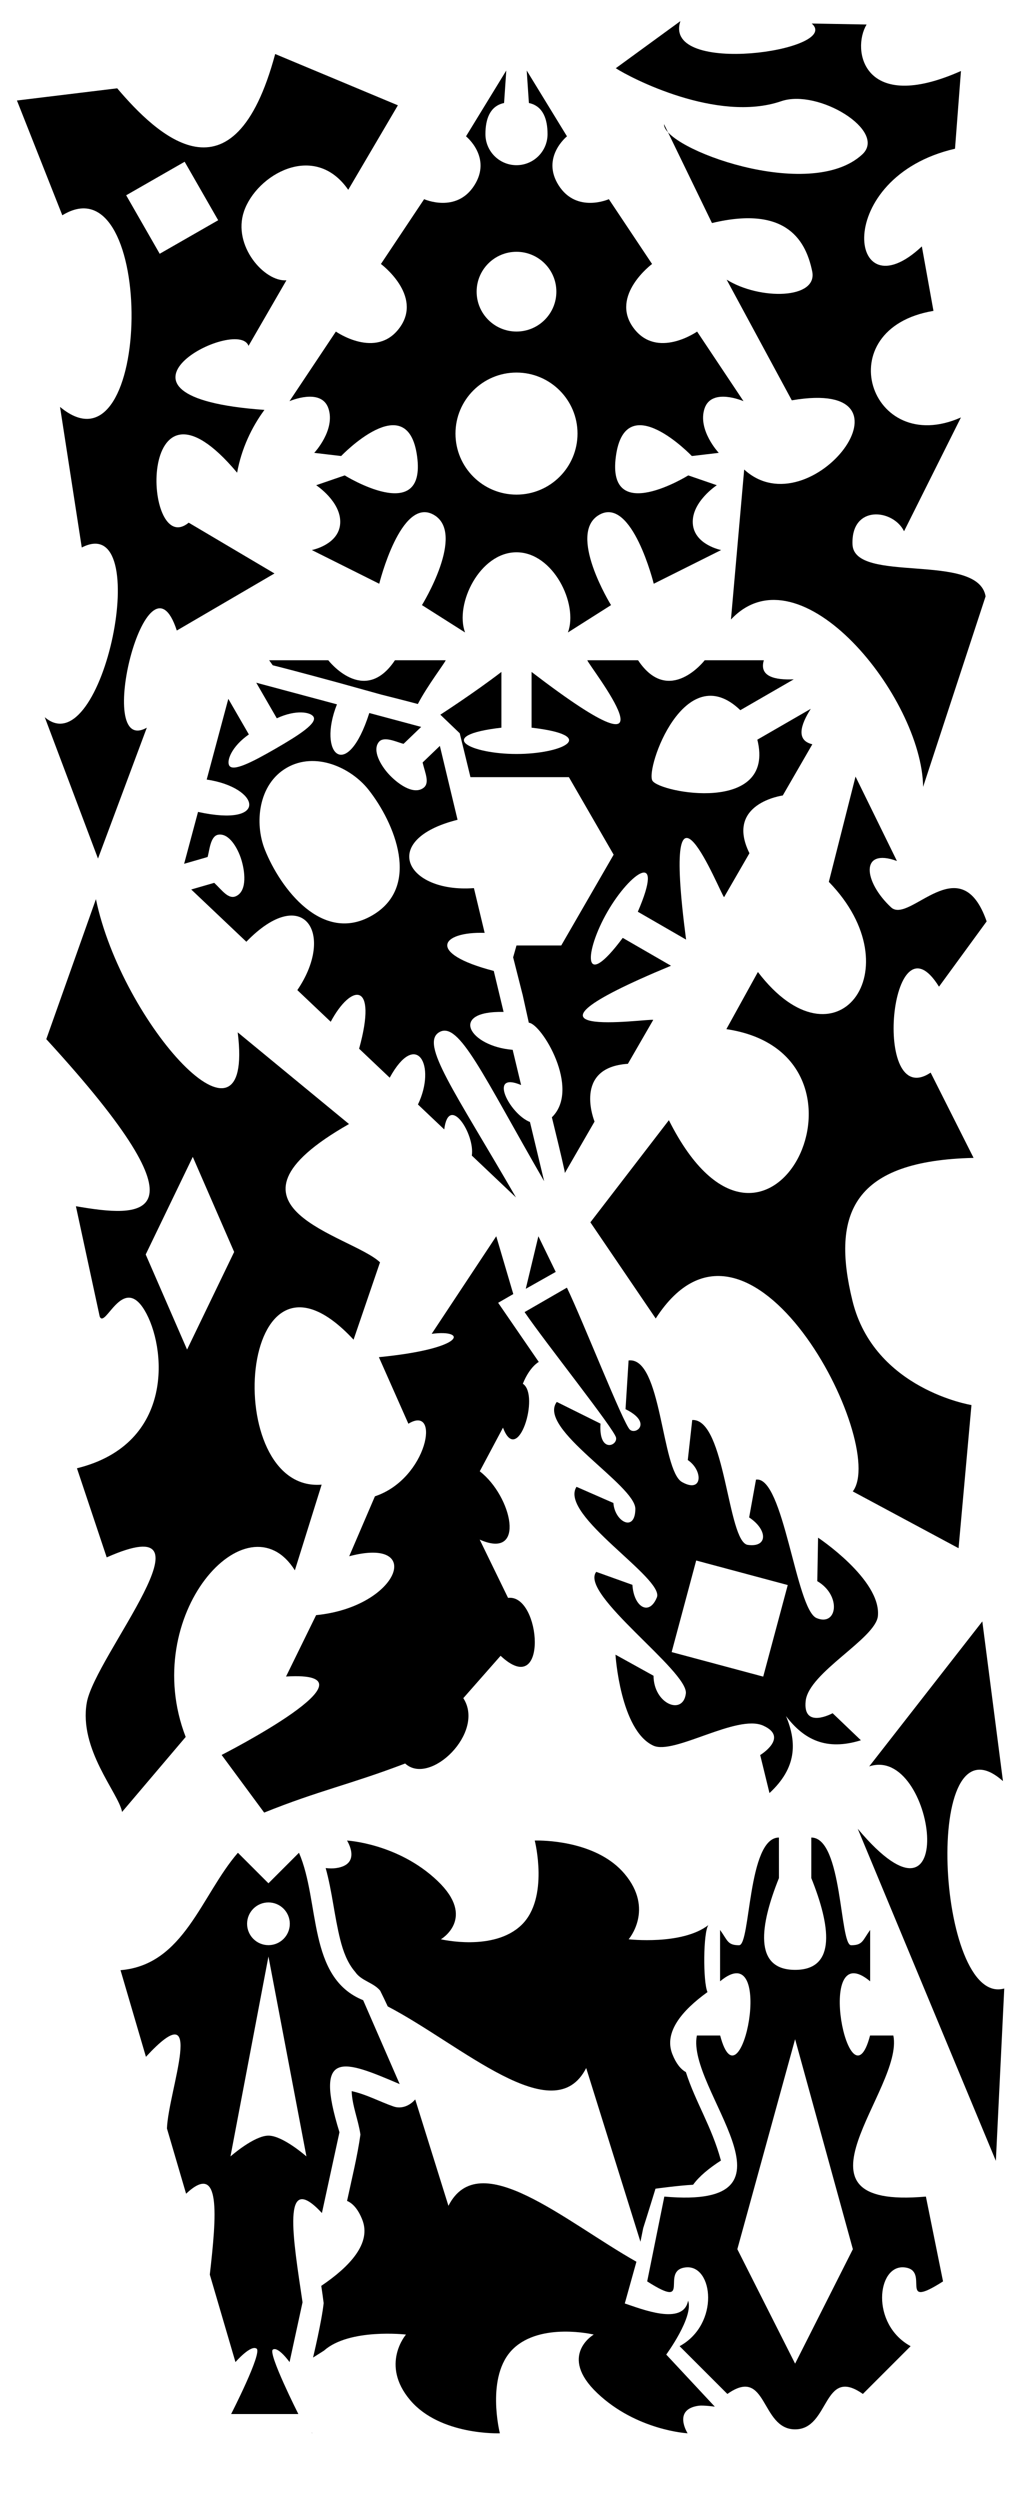 <?xml version="1.0" encoding="UTF-8" standalone="no"?>
<svg
   xmlns:dc="http://purl.org/dc/elements/1.1/"
   xmlns:cc="http://creativecommons.org/ns#"
   xmlns:rdf="http://www.w3.org/1999/02/22-rdf-syntax-ns#"
   xmlns:svg="http://www.w3.org/2000/svg"
   xmlns="http://www.w3.org/2000/svg"
   xmlns:sodipodi="http://sodipodi.sourceforge.net/DTD/sodipodi-0.dtd"
   xmlns:inkscape="http://www.inkscape.org/namespaces/inkscape"
   inkscape:export-ydpi="341.32999"
   inkscape:export-xdpi="341.32999"
   inkscape:export-filename="/home/mszegedy/documents/Dropbox/backup/code/tex/mitaenkeele/glyphs/sentence-1.png"
   sodipodi:docname="sentence-1.svg"
   inkscape:version="1.0 (4035a4fb49, 2020-05-01)"
   id="svg2026"
   version="1.1"
   viewBox="0 0 236.507 572.23"
   height="572.23mm"
   width="236.507mm">
  <defs
     id="defs2020" />
  <sodipodi:namedview
     inkscape:window-maximized="1"
     inkscape:window-y="19"
     inkscape:window-x="0"
     inkscape:window-height="1061"
     inkscape:window-width="1920"
     showgrid="false"
     inkscape:document-rotation="0"
     inkscape:current-layer="layer1"
     inkscape:document-units="mm"
     inkscape:cy="1498.7477"
     inkscape:cx="67.394547"
     inkscape:zoom="0.34915069"
     inkscape:pageshadow="2"
     inkscape:pageopacity="1"
     borderopacity="1.0"
     bordercolor="#666666"
     pagecolor="#ffffff"
     id="base" />
  <g
     transform="translate(-37.267,92.717)"
     id="layer1"
     inkscape:groupmode="layer"
     inkscape:label="Layer 1">
    <path
       d="m 153.181,-76.577 -9.22,15.067 c 0,0 6.002,4.817 1.89,11.248 -4.112,6.432 -11.479,3.136 -11.479,3.136 l -9.891,14.836 c 0,0 9.659,7.195 4.298,14.57 -5.361,7.375 -14.612,0.9 -14.612,0.9 l -10.623,15.934 c 0,0 7.338,-3.206 8.936,1.718 1.598,4.924 -3.269,10.113 -3.269,10.113 l 6.16,0.725 c 0,0 15.234,-15.925 17.393,0.075 2.159,16 -16.575,4.358 -16.575,4.358 l -6.529,2.246 c 0,0 5.769,3.788 5.498,8.709 -0.271,4.921 -6.495,6.131 -6.495,6.131 l 15.432,7.716 c 0,0 4.948,-20.027 12.449,-15.8 7.501,4.228 -2.669,20.689 -2.669,20.689 l 9.87,6.261 c -2.414,-6.483 3.349,-18.353 11.774,-18.353 8.426,9e-5 14.188,11.87 11.774,18.353 l 9.87,-6.261 c 0,0 -10.17,-16.461 -2.669,-20.689 7.501,-4.228 12.449,15.8 12.449,15.8 l 15.432,-7.716 c 0,0 -6.224,-1.211 -6.495,-6.131 -0.271,-4.921 5.498,-8.709 5.498,-8.709 l -6.529,-2.246 c 0,0 -18.734,11.642 -16.575,-4.358 2.159,-16 17.393,-0.075 17.393,-0.075 l 6.16,-0.725 c 0,0 -4.867,-5.189 -3.269,-10.113 1.598,-4.924 8.936,-1.718 8.936,-1.718 l -10.623,-15.934 c 0,0 -9.251,6.475 -14.612,-0.9 -5.361,-7.375 4.298,-14.57 4.298,-14.57 l -9.891,-14.836 c 0,0 -7.367,3.296 -11.479,-3.136 -4.112,-6.432 1.89,-11.248 1.89,-11.248 l -9.22,-15.067 0.502,7.438 c 3.288,0.695 4.27,3.762 4.27,7.123 -1e-4,3.927 -3.184,7.111 -7.111,7.111 -3.927,-1e-4 -7.111,-3.184 -7.111,-7.111 5e-5,-3.361 0.982,-6.428 4.27,-7.123 z m 2.339,41.495 c 5.041,-3e-5 9.128,4.087 9.128,9.128 3e-5,5.041 -4.087,9.128 -9.128,9.128 -5.041,2e-5 -9.128,-4.087 -9.128,-9.128 -2e-5,-5.041 4.087,-9.128 9.128,-9.128 z m 0,27.644 c 7.715,3e-5 13.97,6.254 13.97,13.97 -2e-5,7.715 -6.254,13.97 -13.97,13.97 -7.715,-3e-5 -13.97,-6.254 -13.97,-13.97 3e-5,-7.715 6.254,-13.97 13.97,-13.97 z"
       style="fill:#000000;stroke-width:4.3;stroke-linecap:square;stroke-linejoin:round;stroke-dashoffset:44.996"
       id="rect9035-6" />
    <g
       id="g7168">
      <path
         id="path2090"
         style="fill:#000000;fill-opacity:1;stroke:none;stroke-width:0.163;stroke-linecap:square;stroke-linejoin:round;stroke-miterlimit:4;stroke-dasharray:none;stroke-dashoffset:44.996;stroke-opacity:1"
         inkscape:transform-center-x="13.139371"
         inkscape:transform-center-y="-1.2579639"
         d="m 98.89,58.416 0.822,1.152 c 4.919,1.22 14.707,3.897 14.707,3.897 l 10.084,2.799 c 0,0 5.629,1.41 8.432,2.167 2.134,-4.124 6.307,-9.579 6.37,-10.015 h -11.616 c -7.067,10.596 -15.263,0 -15.263,0 z m 43.632,16.711 c 0,0 1.658,6.693 2.456,10.048 h 10.543 11.996 l 5.123,8.873 5.123,8.873 -5.998,10.389 -5.998,10.39 h -10.246 l -0.77,2.716 2.031,8.026 0.143,0.548 1.415,6.398 c 2.895,0.194 11.993,15.095 5.28,21.647 0.014,0.055 0.027,0.111 0.042,0.164 0.984,4.058 1.994,8.117 2.887,12.193 0.007,0.081 0.006,0.159 0.002,0.237 0.024,0.036 0.047,0.068 0.071,0.104 l 6.768,-11.722 c 0,0 -5.078,-12.397 7.632,-13.219 l 5.808,-10.06 c -0.976,-0.39 -38.313,5.202 4.063,-12.39 l -11.049,-6.379 c -9.404,12.654 -8.762,3.13 -3.49,-6.002 5.272,-9.132 13.2,-14.45 6.943,0.021 l 11.049,6.379 c -5.953,-45.496 7.873,-10.365 8.699,-9.714 l 5.808,-10.06 c -5.643,-11.418 7.632,-13.218 7.632,-13.218 l 6.768,-11.722 c -3.806,-0.895 -2.669,-4.489 -0.356,-8.116 l -12.235,7.064 c 4.25,17.136 -22.421,12.165 -24.032,9.375 -1.611,-2.79 7.421,-28.373 20.135,-16.125 l 12.235,-7.064 c -4.298,0.19 -7.98,-0.622 -6.851,-4.366 h -13.536 c 0,0 -8.196,10.596 -15.263,0 h -11.616 c 0.15,1.04 23.662,30.579 -12.763,2.676 v 12.758 c 15.661,1.817 7.092,6.023 -3.453,6.023 -10.545,0 -19.114,-4.207 -3.453,-6.023 V 61.092 c -6.322,4.843 -13.982,9.784 -13.982,9.784"
         sodipodi:nodetypes="ccccccccccccccccccccccccccccccccsccccccccsccccccccsccc" />
      <path
         d="m 161.849,177.662 -3.247,-13.55 c -4.689,-1.85 -9.7,-11.711 -2.027,-8.461 l -1.933,-8.066 c -9.901,-0.773 -14.781,-8.954 -2.077,-8.668 l -2.249,-9.385 c -15.64,-4.067 -12.043,-9.044 -2.088,-8.712 l -2.455,-10.245 c -15.605,1.153 -21.907,-11.081 -3.748,-15.644 l -4.051,-16.909 -3.952,3.798 c 0.584,2.462 1.732,4.773 0.112,5.874 -2.382,1.62 -6.049,-1.187 -7.975,-3.33 -1.684,-1.874 -3.734,-5.283 -2.152,-7.244 1.187,-1.472 4.267,0.124 5.658,0.426 l 4.028,-3.872 -11.876,-3.182 c -5.098,16.009 -11.959,9.495 -7.406,-1.984 l -18.474,-4.95 4.703,8.146 c 4.332,-2.027 7.761,-1.456 8.411,-0.333 0.833,1.441 -3.09,4.042 -8.673,7.266 -5.584,3.224 -9.797,5.32 -10.629,3.878 -0.648,-1.124 0.572,-4.38 4.494,-7.117 L 89.541,67.252 84.591,85.726 c 12.218,1.797 14.429,10.995 -1.984,7.406 l -3.182,11.876 5.367,-1.552 c 0.434,-1.356 0.591,-4.821 2.46,-5.113 2.489,-0.389 4.417,3.091 5.197,5.486 0.893,2.739 1.491,7.318 -1.103,8.571 -1.763,0.852 -3.191,-1.298 -5.031,-3.034 l -5.265,1.523 12.618,11.963 c 13.031,-13.445 20.475,-1.869 11.674,11.068 l 7.645,7.248 c 4.69,-8.787 10.798,-9.414 6.501,6.164 l 7.003,6.64 c 6.104,-11.145 10.749,-2.829 6.468,6.132 l 6.019,5.707 c 1.022,-8.27 7.056,1 6.314,5.986 l 10.112,9.587 c -14.04,-24.318 -22.051,-35.246 -17.552,-37.843 4.498,-2.597 9.957,9.804 23.997,34.122 z m -39.409,-60.816 c -11.368,6.564 -20.99,-6.174 -24.541,-15.098 -2.388,-6.002 -1.538,-14.936 5.016,-18.72 6.554,-3.784 14.716,-0.054 18.72,5.016 5.953,7.537 12.173,22.239 0.805,28.802 z"
         style="fill:#000000;stroke-width:3.041;stroke-linecap:square;stroke-linejoin:round;stroke-dashoffset:44.996"
         id="rect9035-2-0" />
    </g>
    <g
       transform="translate(0,-4.058)"
       id="g7124">
      <path
         id="path896"
         style="fill:#000000;fill-opacity:1;stroke:none;stroke-width:0.794;stroke-linecap:butt;stroke-linejoin:round;stroke-miterlimit:4;stroke-dasharray:none;stroke-opacity:1"
         d="m 443.466,1133.093 -14.721,-49.933 -55.799,84.299 c 30.776,-4.091 30.148,12.737 -45.6,20.143 l 25.482,57.494 c 28.139,-17.132 16.732,47.53 -28.904,62.701 l -22.223,51.777 c 65.701,-17.415 42.828,43.822 -28.592,50.865 l -25.984,53.025 c 88.208,-5.423 -55.645,67.729 -55.645,67.729 l 36.756,49.803 c 47.508,-19.157 73.948,-24.154 121.805,-42.414 21.366,19.773 69.511,-26.842 50.238,-56.438 l 32.215,-36.598 c 41.523,38.924 35.149,-53.635 6.449,-50.008 l -24.508,-50.348 c 40.436,17.935 27.941,-37.452 0.06,-59 l 20.076,-37.719 c 12.744,34.182 32.125,-28.281 17.139,-37.91 6.034,-14.934 13.771,-18.838 13.771,-18.838 l -35.092,-51.082 m 49.742,-26.685 -14.989,-30.797 -10.897,45.396"
         transform="matrix(0.265,0,0,0.265,37.267,-92.717)"
         sodipodi:nodetypes="cccccccccccccccccccccccc" />
      <path
         d="m 157.37,211.68 c 4.742,6.964 20.587,26.843 20.945,28.744 0.358,1.901 -4.011,3.604 -3.56,-3.211 l -10.011,-4.97 c -4.6,6.128 18.041,19.044 17.988,24.503 -0.053,5.458 -4.73,2.911 -5.024,-1.368 l -8.451,-3.702 c -4.116,6.465 20.179,20.945 18.403,25.311 -1.775,4.367 -5.292,2.192 -5.6,-2.873 l -8.282,-2.972 c -3.958,5.04 21.154,22.747 20.515,27.853 -0.64,5.107 -7.359,2.41 -7.401,-4.075 l -8.712,-4.825 c 0,0 1.093,17.311 8.659,20.82 4.723,2.191 19.128,-7.264 25.145,-4.583 6.017,2.681 -0.669,6.74 -0.669,6.74 l 2.126,8.704 c 6.147,-5.688 6.376,-11.41 3.781,-17.621 4.081,5.353 9.151,8.015 17.151,5.536 l -6.476,-6.193 c 0,0 -6.859,3.761 -6.172,-2.79 0.687,-6.552 16.077,-14.299 16.542,-19.485 0.744,-8.308 -13.701,-17.909 -13.701,-17.909 l -0.177,9.958 c 5.595,3.278 4.571,10.446 -0.172,8.446 -4.742,-1.999 -7.521,-32.6 -13.864,-31.693 l -1.567,8.658 c 4.232,2.8 4.357,6.932 -0.312,6.286 -4.669,-0.646 -5.062,-28.925 -12.719,-28.593 l -1.019,9.17 c 3.559,2.395 3.426,7.718 -1.327,5.035 -4.754,-2.683 -4.619,-28.75 -12.226,-27.83 l -0.701,11.155 c 6.128,3.017 2.468,5.949 1.001,4.689 -1.467,-1.26 -10.761,-24.922 -14.421,-32.511 l -4.845,2.797 z m 39.29,56.863 20.963,5.617 -5.617,20.963 -20.963,-5.617 z"
         style="fill:#000000;stroke-width:3.041;stroke-linecap:square;stroke-linejoin:round;stroke-dashoffset:44.996"
         id="rect9035-3-9" />
    </g>
    <g
       transform="translate(0,-16.14)"
       id="g7120">
      <path
         id="rect7928"
         style="fill:#000000;fill-opacity:1;stroke:none;stroke-width:0.789;stroke-linecap:square;stroke-linejoin:round;stroke-miterlimit:4;stroke-dasharray:none;stroke-dashoffset:44.996;stroke-opacity:1"
         d="m 464.279,1650.699 c -1.46,0 -2.266,0.031 -2.266,0.031 0,0 12.579,49.673 -11.43,72.912 -24.009,23.239 -69.67,12.373 -69.67,12.373 0,0 31.042,-18.147 -3.014,-50.539 -34.056,-32.392 -78.088,-34.746 -78.088,-34.746 0,0 13.188,20.667 -9.596,23.816 -2.636,0.364 -5.63,0.311 -8.846,-0.043 5.638,20.257 7.497,41.587 12.625,61.982 2.47,9.747 6.068,19.885 12.881,27.73 5.248,7.782 15.668,9.071 21.562,16.156 2.266,4.509 4.431,9.064 6.557,13.639 63.262,32.91 143.537,108.069 171.455,53.207 l 46.879,150.068 c 0.807,-3.936 1.611,-7.87 2.385,-11.805 3.683,-11.484 10.617,-34.033 10.617,-34.033 0,0 20.409,-2.803 32.49,-3.407 5.216,-7.276 13.87,-14.347 24.029,-20.9 -0.01,-0.043 -0.018,-0.092 -0.027,-0.135 -7.827,-29.069 -22.115,-50.668 -30.236,-76.256 -4.462,-2.476 -8.486,-7.372 -11.721,-15.586 -7.402,-18.794 8.147,-37.513 30.383,-53.543 -3.963,-8.794 -3.714,-51.753 0.766,-57.869 -22.79,17.571 -68.9,12.26 -68.9,12.26 0,0 22.435,-25.83 -3.564,-56.603 -22.749,-26.927 -65.052,-28.691 -75.271,-28.711 z m -160.451,216.492 c 0.398,12.583 5.773,24.917 7.574,37.543 -2.678,18.88 -7.292,37.436 -11.287,56.074 -0.109,0.388 -0.19,0.784 -0.287,1.176 5.048,2.17 9.605,7.204 13.191,16.311 7.953,20.193 -10.586,40.301 -35.451,57.078 0.738,4.965 1.453,9.934 2.07,14.91 -1.689,15.902 -9.166,47.022 -9.166,47.022 l 9.41,-5.957 c 21.968,-19.538 70.889,-13.902 70.889,-13.902 0,0 -22.435,25.83 3.564,56.603 25.999,30.774 77.537,28.682 77.537,28.682 0,0 -12.579,-49.674 11.43,-72.912 24.009,-23.239 69.67,-12.373 69.67,-12.373 0,0 -31.042,18.147 3.014,50.539 34.056,32.392 78.088,34.746 78.088,34.746 0,0 -13.188,-20.667 9.596,-23.816 3.975,-0.549 13.904,0.812 13.904,0.812 l -41.957,-44.993 c 0,0 23.807,-32.436 18.887,-46.596 -4.072,21.954 -40.442,7.141 -54.708,2.452 l 10.055,-36.051 C 488.187,1979.749 414.039,1913.96 387.436,1966.238 l -28.709,-91.902 c -4.528,5.353 -11.754,8.473 -18.641,6.127 -12.149,-4.212 -23.599,-10.558 -36.258,-13.271 z m -34.275,294.957 c -0.073,0.072 -0.145,0.146 -0.219,0.217 l 0.338,0.365 c 0,0 -0.096,-0.478 -0.119,-0.582 z"
         transform="matrix(0.265,0,0,0.265,37.267,-92.717)"
         sodipodi:nodetypes="ccscscscccccccccccccscccsscsccscccccscscscscccccccccscccc" />
      <path
         d="m 215.603,344.039 c -7.185,0 -6.462,24.652 -9.122,24.652 -2.661,0 -2.603,-1.075 -4.352,-3.503 v 11.761 c 12.962,-10.828 4.71,30.31 0.022,12.403 h -5.331 c -2.484,12.29 26.59,39.906 -7.453,36.87 l -3.925,19.417 c 10.62,6.775 2.692,-2.636 8.894,-3.214 6.203,-0.577 7.778,12.976 -1.473,18.043 l 10.936,10.936 c 9.212,-6.507 7.532,8.102 15.51,8.102 7.978,0 6.298,-14.609 15.51,-8.102 l 10.936,-10.936 c -9.251,-5.066 -7.676,-18.62 -1.473,-18.043 6.203,0.577 -1.726,9.989 8.894,3.214 l -3.925,-19.417 c -34.043,3.036 -4.969,-24.58 -7.453,-36.87 h -5.331 c -4.689,17.907 -12.941,-23.231 0.022,-12.403 v -11.761 c -1.749,2.428 -1.691,3.503 -4.352,3.503 -2.661,0 -1.937,-24.652 -9.122,-24.652 v 9.276 c 4.302,10.705 5.926,21.013 -3.704,21.013 -9.63,0 -8.006,-10.308 -3.704,-21.013 z m 3.704,46.157 13.226,48.069 -13.226,26.198 -13.226,-26.198 z"
         style="fill:#000000;stroke-width:3.041;stroke-linecap:square;stroke-linejoin:round;stroke-dashoffset:44.996"
         id="rect9035" />
      <path
         id="rect9035-5"
         style="fill:#000000;stroke:none;stroke-width:3.041;stroke-linecap:square;stroke-linejoin:round;stroke-dashoffset:44.996;stroke-opacity:1"
         d="m 105.573,475.997 c 0,0 -7.034,-13.952 -5.834,-14.751 1.2,-0.799 3.823,2.862 3.823,2.862 l 2.972,-13.688 c -2.151,-14.58 -4.939,-30.521 4.437,-20.434 l 4.015,-18.489 c -5.94,-19.228 0.953,-16.517 13.79,-11.02 l -8.363,-19.206 c -12.793,-5.164 -9.823,-22.479 -14.694,-33.749 l -6.991,6.991 -6.991,-6.991 c -8.413,9.714 -12.307,25.677 -26.876,26.876 l 5.818,19.832 c 14.108,-15.282 5.145,7.716 4.81,16.398 l 4.382,14.938 c 8.063,-7.565 6.969,4.988 5.432,18.517 l 5.874,20.025 c 0,0 3.503,-4.044 4.843,-3.079 1.341,0.965 -5.834,14.968 -5.834,14.968 z m 1.852,-58.963 c 0,0 -5.391,-4.763 -8.696,-4.763 -3.305,0 -8.696,4.763 -8.696,4.763 l 8.696,-45.764 z m -8.666,-48.362 c -0.01,4e-5 -0.02,4e-5 -0.03,0 -2.701,9e-5 -4.89,-2.189 -4.891,-4.89 -8e-5,-2.701 2.19,-4.891 4.891,-4.891 2.701,-7e-5 4.891,2.19 4.891,4.891 -1.5e-4,2.689 -2.172,4.874 -4.861,4.89 z"
         sodipodi:nodetypes="czccccccccccccccczcccscccccccccc" />
    </g>
    <path
       sodipodi:nodetypes="ccccsccscccccccccccccc"
       transform="matrix(0.265,0,0,0.265,37.267,-92.717)"
       d="M 82.882,776.665 39.988,897.602 C 187.134,1058.044 120.567,1051.301 65.576,1041.92 l 20.574,95.32 c 4.747,10.869 19.77,-36.726 38.629,-5.641 18.859,31.085 26.938,115.695 -58.299,136.66 l 25.709,76.969 c 101.064,-44.798 -10.204,85.141 -17.222,125.539 -7.018,40.398 27.593,78.194 30.498,94.342 l 54.961,-64.772 c -40.582,-105.047 53.434,-209.123 94.322,-143.924 l 23.135,-74.004 c -88.366,7.277 -72.794,-233.294 27.584,-125.223 l 22.846,-66.818 C 303.542,1066.781 175.162,1042.843 301.529,970.915 L 205.374,891.725 C 220.183,1011.289 105.072,884.011 82.882,776.665 Z m 83.673,222.606 35.75,82.135 -40.678,84.322 -35.748,-82.135 z"
       style="fill:#000000;fill-opacity:1;stroke:none;stroke-width:1px;stroke-linecap:butt;stroke-linejoin:miter;stroke-opacity:1"
       id="path7170" />
    <path
       sodipodi:nodetypes="cccccccccczccccccc"
       id="path7172"
       d="m 233.142,85.042 -6.112,24.099 c 19.636,20.186 1.524,43.931 -16.239,20.633 l -7.22,13.081 c 38.674,5.758 9.487,65.978 -13.163,20.842 l -17.971,23.377 14.958,22.014 c 21.486,-33.319 53.322,28.758 45.12,39.584 l 24.215,12.997 2.955,-32.767 c 0,0 -22.248,-3.585 -27.233,-23.818 -4.985,-20.233 0.324,-32.132 27.718,-32.76 l -9.83,-19.518 c -13.59,9.06 -9.278,-37.725 1.91,-19.672 l 10.913,-14.947 c -5.985,-17.161 -17.557,0.576 -21.834,-3.164 -6.385,-5.915 -7.229,-13.776 1.292,-10.658 z"
       style="fill:#000000;fill-opacity:1;stroke:none;stroke-width:0.265px;stroke-linecap:butt;stroke-linejoin:miter;stroke-opacity:1" />
    <path
       sodipodi:nodetypes="csscczcccccczcccccccccc"
       id="path7194"
       d="m 178.254,-77.1 c 3.253,2.136 23.209,12.581 37.878,7.549 8.494,-2.914 24.343,6.823 18.549,12.185 -12.029,11.134 -45.685,-1.452 -45.381,-6.932 l 10.974,22.638 c 17.575,-4.226 21.602,4.617 22.944,11.039 1.342,6.423 -11.998,6.638 -19.586,1.915 l 14.919,27.625 c 31.118,-5.371 4.32,29.792 -10.903,15.838 l -3.028,34.333 c 15.814,-16.871 43.731,17.822 43.995,38.309 l 14.305,-43.609 c -1.734,-10.204 -30.14,-2.774 -30.473,-11.9 -0.333,-9.126 9.309,-8.101 11.803,-3.002 L 257.275,2.836 c -20.931,9.269 -30.589,-20.324 -6.29,-24.392 l -2.66,-14.759 c -16.985,15.991 -20.67,-15.837 7.593,-22.358 l 1.362,-17.793 c -22.335,9.944 -25.123,-4.76 -21.606,-10.639 l -12.56,-0.229 c 7.076,6.172 -34.248,12.19 -30.071,-0.549 z"
       style="fill:#000000;fill-opacity:1;stroke:none;stroke-width:0.265px;stroke-linecap:butt;stroke-linejoin:miter;stroke-opacity:1" />
    <path
       sodipodi:nodetypes="ccccccccccccccccscccccccc"
       transform="matrix(0.265,0,0,0.265,37.267,-92.717)"
       d="M 237.742,46.656 C 201.863,180.312 135.554,116.66 101.254,76.275 L 14.637,86.809 53.838,185.963 C 135.403,135.948 132.436,418.504 51.867,351.484 L 70.646,472.928 C 134.09,440.184 89.019,662.708 38.672,619.51 L 84.664,741.618 126.85,628.543 c -46.489,26.155 0.427,-162.267 25.9,-83.9 l 84.381,-49.301 -74.111,-43.867 c -39.56,32.616 -46.135,-148.032 41.852,-43.164 3.675,-20.644 12.605,-39.366 23.582,-54.252 C 69.112,342.744 205.431,272.716 214.709,298.773 l 32.748,-56.654 c -18.925,1.488 -46.677,-29.795 -36.719,-59.381 10.725,-31.864 60.968,-60.865 90.123,-18.787 l 42.896,-72.988 z m -78.211,93.062 28.965,50.523 -50.525,28.965 -28.963,-50.523 z"
       style="fill:#000000;fill-opacity:1;stroke:none;stroke-width:1px;stroke-linecap:butt;stroke-linejoin:miter;stroke-opacity:1"
       id="path7196" />
    <path
       sodipodi:nodetypes="ccccccc"
       id="path7204"
       d="m 262.172,278.426 -25.9,33.193 c 15.097,-5.045 21.101,42.525 -2.624,14.27 l 31.622,76.018 1.922,-39.453 c -15.496,4.347 -19.012,-64.131 -0.296,-47.469 z"
       style="fill:#000000;fill-opacity:1;stroke:none;stroke-width:0.265px;stroke-linecap:butt;stroke-linejoin:miter;stroke-opacity:1" />
  </g>
</svg>
